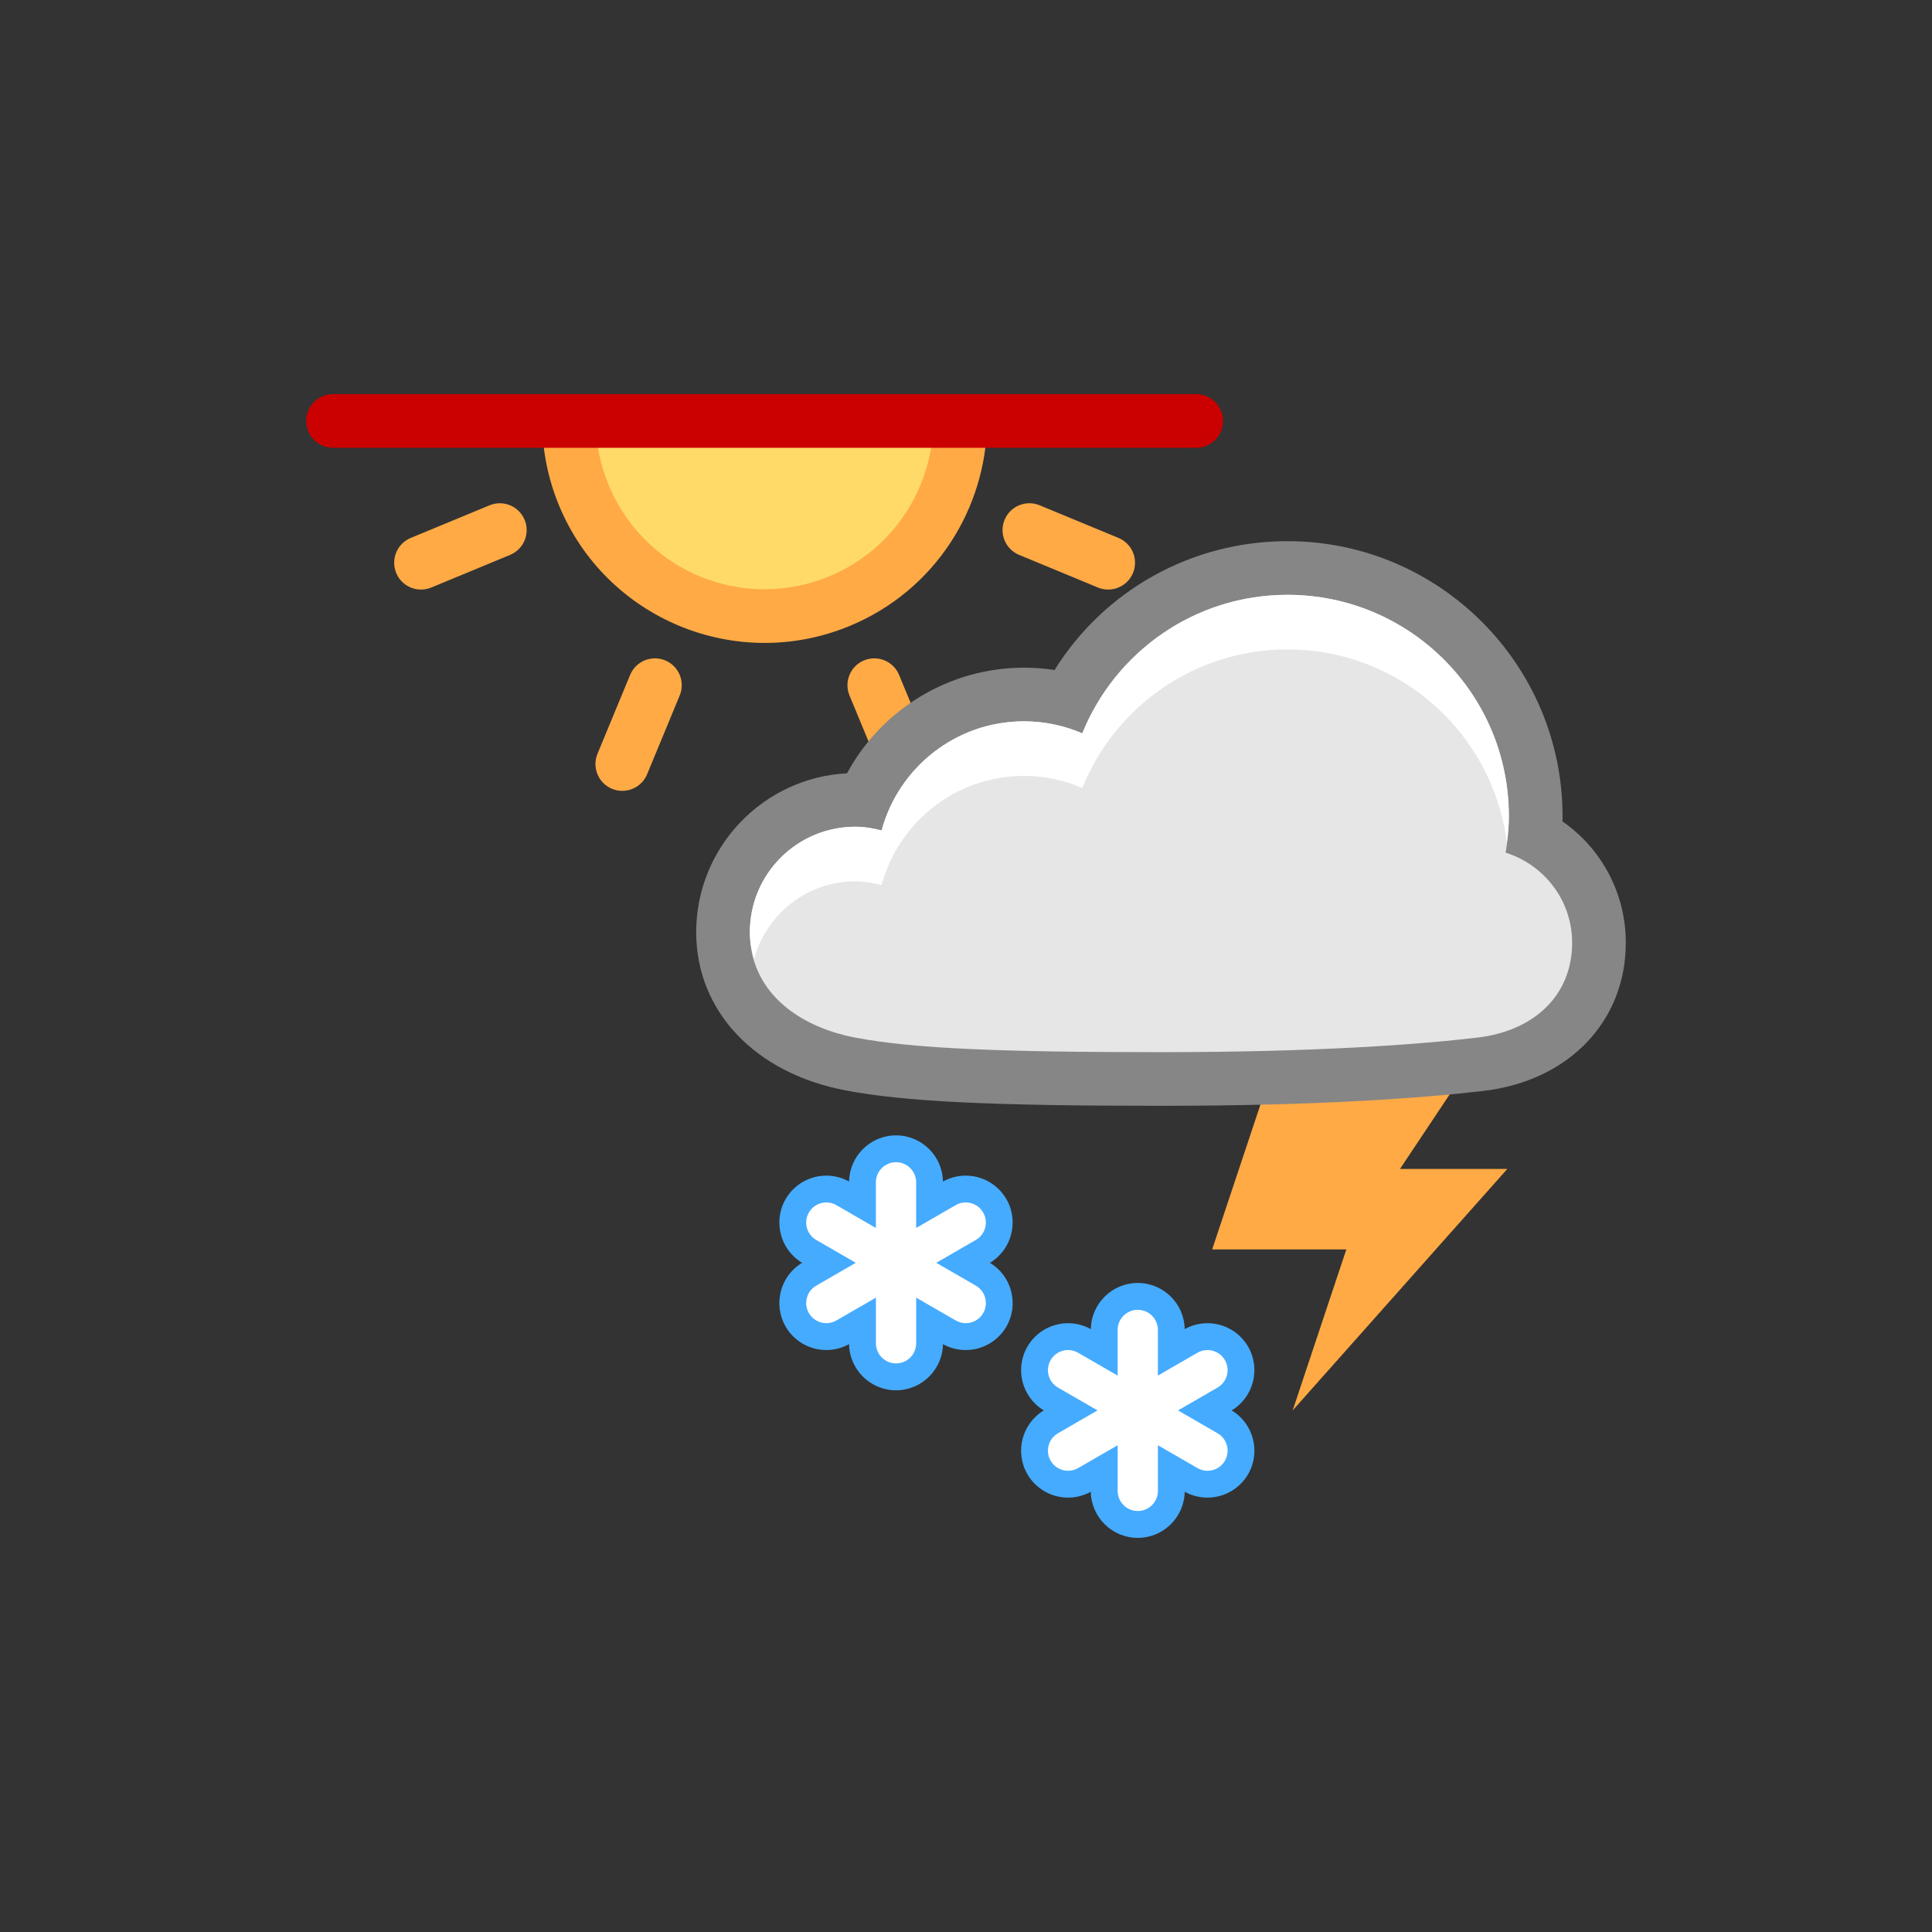 <?xml version="1.0" encoding="utf-8"?>
<!-- Generator: Adobe Illustrator 19.0.1, SVG Export Plug-In . SVG Version: 6.00 Build 0)  -->
<!DOCTYPE svg PUBLIC "-//W3C//DTD SVG 1.1//EN" "http://www.w3.org/Graphics/SVG/1.1/DTD/svg11.dtd">
<svg version="1.1" id="Layer_1" xmlns="http://www.w3.org/2000/svg" xmlns:xlink="http://www.w3.org/1999/xlink" x="0px" y="0px"
	 width="72px" height="72px" viewBox="0 0 72 72" enable-background="new 0 0 72 72" xml:space="preserve">
<rect x="0" y="0" width="72" height="72" fill="#333333" stroke="none"/>
<g>
	<path fill="#FFAA45" d="M33.798,29.473c-0.393,0-0.765-0.232-0.924-0.617l-1.216-2.938c-0.211-0.511,0.031-1.096,0.541-1.307
		c0.509-0.211,1.096,0.03,1.307,0.541l1.216,2.938c0.211,0.511-0.031,1.096-0.541,1.307C34.056,29.448,33.926,29.473,33.798,29.473z
		"/>
	<path fill="#FFAA45" d="M15.69,21.971c-0.393,0-0.765-0.232-0.924-0.617c-0.211-0.511,0.031-1.096,0.541-1.307l2.937-1.216
		c0.51-0.21,1.096,0.031,1.307,0.541c0.211,0.511-0.031,1.096-0.541,1.307l-2.937,1.216C15.948,21.946,15.818,21.971,15.69,21.971z"
		/>
	<path fill="#FFAA45" d="M23.191,29.473c-0.128,0-0.258-0.024-0.383-0.076c-0.51-0.211-0.752-0.796-0.541-1.307l1.216-2.938
		c0.212-0.511,0.798-0.752,1.307-0.541c0.51,0.211,0.752,0.796,0.541,1.307l-1.216,2.938C23.956,29.24,23.584,29.473,23.191,29.473z
		"/>
	<path fill="#FFAA45" d="M41.299,21.971c-0.128,0-0.258-0.024-0.383-0.076l-2.937-1.216c-0.51-0.211-0.752-0.796-0.541-1.307
		s0.798-0.752,1.307-0.541l2.937,1.216c0.51,0.211,0.752,0.796,0.541,1.307C42.064,21.738,41.691,21.971,41.299,21.971z"/>
	<path fill="#FFAA45" d="M20.205,15.688c0.002,1.052,0.202,2.12,0.63,3.152c1.752,4.23,6.602,6.239,10.832,4.487
		c3.185-1.319,5.109-4.394,5.118-7.639H20.205z"/>
	<path fill="#FFDA69" d="M34.784,15.688c-0.011,2.459-1.472,4.792-3.882,5.791c-0.771,0.319-1.58,0.481-2.404,0.481
		c-2.555,0-4.837-1.525-5.815-3.885c-0.319-0.77-0.479-1.578-0.481-2.386H34.784z"/>
	<path fill="#CB0000" d="M44.578,16.688H12.412c-0.553,0-1-0.447-1-1s0.447-1,1-1h32.166c0.553,0,1,0.447,1,1
		S45.13,16.688,44.578,16.688z"/>
	<polygon fill="#FFAA45" points="47.174,40.562 45.174,46.562 50.174,46.562 48.174,52.562 56.174,43.562 52.174,43.562 
		54.174,40.562 	"/>
	<path fill="#868686" d="M47.981,20.168c-3.586,0-6.83,1.837-8.681,4.801c-0.375-0.057-0.756-0.086-1.141-0.086
		c-2.791,0-5.307,1.555-6.594,3.936c-3.126,0.161-5.62,2.755-5.62,5.921c0,2.936,2.18,5.25,5.554,5.893
		c2.206,0.421,5.395,0.577,11.768,0.577c6.022,0,9.86-0.302,12.019-0.555c3.172-0.372,5.303-2.591,5.303-5.522
		c0-1.841-0.904-3.508-2.359-4.52c0.001-0.065,0.002-0.13,0.002-0.194C58.231,24.766,53.633,20.168,47.981,20.168L47.981,20.168z"/>
	<path fill="#45ABFF" d="M42.401,47.812c-0.955,0-1.733,0.769-1.75,1.72c-0.259-0.144-0.552-0.22-0.848-0.22
		c-0.624,0-1.205,0.335-1.516,0.875c-0.477,0.827-0.201,1.885,0.614,2.375c-0.815,0.489-1.091,1.548-0.614,2.375
		c0.311,0.54,0.892,0.875,1.516,0.875c0.296,0,0.589-0.076,0.848-0.219c0.016,0.951,0.795,1.719,1.75,1.719s1.733-0.769,1.75-1.719
		c0.259,0.144,0.551,0.219,0.848,0.219c0.624,0,1.205-0.336,1.516-0.876c0.477-0.826,0.2-1.885-0.615-2.374
		c0.815-0.489,1.091-1.548,0.614-2.375c-0.311-0.54-0.892-0.875-1.516-0.875c-0.296,0-0.588,0.076-0.848,0.22
		C44.134,48.581,43.356,47.812,42.401,47.812L42.401,47.812z"/>
	<path fill="#45ABFF" d="M33.392,42.312c-0.955,0-1.733,0.769-1.75,1.72c-0.259-0.144-0.552-0.22-0.848-0.22
		c-0.624,0-1.205,0.335-1.516,0.875c-0.477,0.827-0.201,1.885,0.614,2.375c-0.815,0.489-1.091,1.548-0.614,2.375
		c0.311,0.54,0.892,0.875,1.516,0.875c0.296,0,0.589-0.076,0.848-0.219c0.016,0.951,0.795,1.719,1.75,1.719s1.733-0.769,1.75-1.719
		c0.259,0.144,0.551,0.219,0.848,0.219c0.624,0,1.205-0.336,1.516-0.876c0.477-0.826,0.2-1.885-0.615-2.374
		c0.815-0.489,1.091-1.548,0.614-2.375c-0.311-0.54-0.892-0.875-1.516-0.875c-0.296,0-0.588,0.076-0.848,0.22
		C35.125,43.08,34.347,42.312,33.392,42.312L33.392,42.312z"/>
	<path fill="#E6E6E6" d="M56.11,31.775c0.073-0.443,0.121-0.894,0.121-1.357c0-4.557-3.693-8.25-8.25-8.25
		c-3.464,0-6.424,2.137-7.647,5.162c-0.667-0.287-1.402-0.448-2.174-0.448c-2.541,0-4.674,1.726-5.305,4.067
		c-0.315-0.082-0.64-0.138-0.981-0.138c-2.17,0-3.929,1.759-3.929,3.929c0,2.17,1.744,3.512,3.929,3.929
		c2.185,0.417,5.518,0.542,11.393,0.542s9.655-0.292,11.786-0.542c2.131-0.25,3.536-1.583,3.536-3.536
		C58.588,33.55,57.543,32.227,56.11,31.775z"/>
	<g>
		<path fill="#FFFFFF" d="M31.874,32.845c0.341,0,0.666,0.057,0.981,0.138c0.631-2.342,2.764-4.067,5.305-4.067
			c0.773,0,1.507,0.161,2.174,0.448c1.223-3.026,4.183-5.162,7.647-5.162c4.203,0,7.664,3.144,8.177,7.207
			c0.042-0.326,0.073-0.654,0.073-0.992c0-4.557-3.693-8.25-8.25-8.25c-3.464,0-6.424,2.137-7.647,5.162
			c-0.667-0.287-1.402-0.448-2.174-0.448c-2.541,0-4.674,1.726-5.305,4.067c-0.315-0.082-0.64-0.138-0.981-0.138
			c-2.17,0-3.929,1.759-3.929,3.929c0,0.36,0.064,0.689,0.154,1.004C28.554,34.076,30.063,32.845,31.874,32.845z"/>
	</g>
	<path fill="#FFFFFF" d="M45.374,53.413l-1.473-0.851l1.473-0.851c0.359-0.207,0.481-0.666,0.274-1.024s-0.666-0.481-1.024-0.274
		l-1.473,0.851v-1.701c0-0.414-0.336-0.75-0.75-0.75s-0.75,0.336-0.75,0.75v1.701l-1.473-0.851
		c-0.358-0.207-0.817-0.084-1.024,0.274s-0.084,0.817,0.274,1.024l1.473,0.851l-1.473,0.851c-0.359,0.207-0.481,0.666-0.274,1.024
		c0.139,0.241,0.391,0.375,0.65,0.375c0.127,0,0.256-0.032,0.375-0.101l1.473-0.851v1.701c0,0.414,0.336,0.75,0.75,0.75
		s0.75-0.336,0.75-0.75v-1.701l1.473,0.851c0.118,0.068,0.247,0.101,0.375,0.101c0.259,0,0.511-0.134,0.65-0.375
		C45.855,54.079,45.733,53.62,45.374,53.413z"/>
	<path fill="#FFFFFF" d="M36.365,47.912l-1.473-0.851l1.473-0.851c0.359-0.207,0.481-0.666,0.274-1.024s-0.666-0.481-1.024-0.274
		l-1.473,0.851v-1.701c0-0.414-0.336-0.75-0.75-0.75s-0.75,0.336-0.75,0.75v1.701l-1.473-0.851
		c-0.358-0.207-0.817-0.084-1.024,0.274s-0.084,0.817,0.274,1.024l1.473,0.851l-1.473,0.851c-0.359,0.207-0.481,0.666-0.274,1.024
		c0.139,0.241,0.391,0.375,0.65,0.375c0.127,0,0.256-0.032,0.375-0.101l1.473-0.851v1.701c0,0.414,0.336,0.75,0.75,0.75
		s0.75-0.336,0.75-0.75v-1.701l1.473,0.851c0.118,0.068,0.247,0.101,0.375,0.101c0.259,0,0.511-0.134,0.65-0.375
		C36.846,48.578,36.724,48.119,36.365,47.912z"/>
</g>
</svg>
